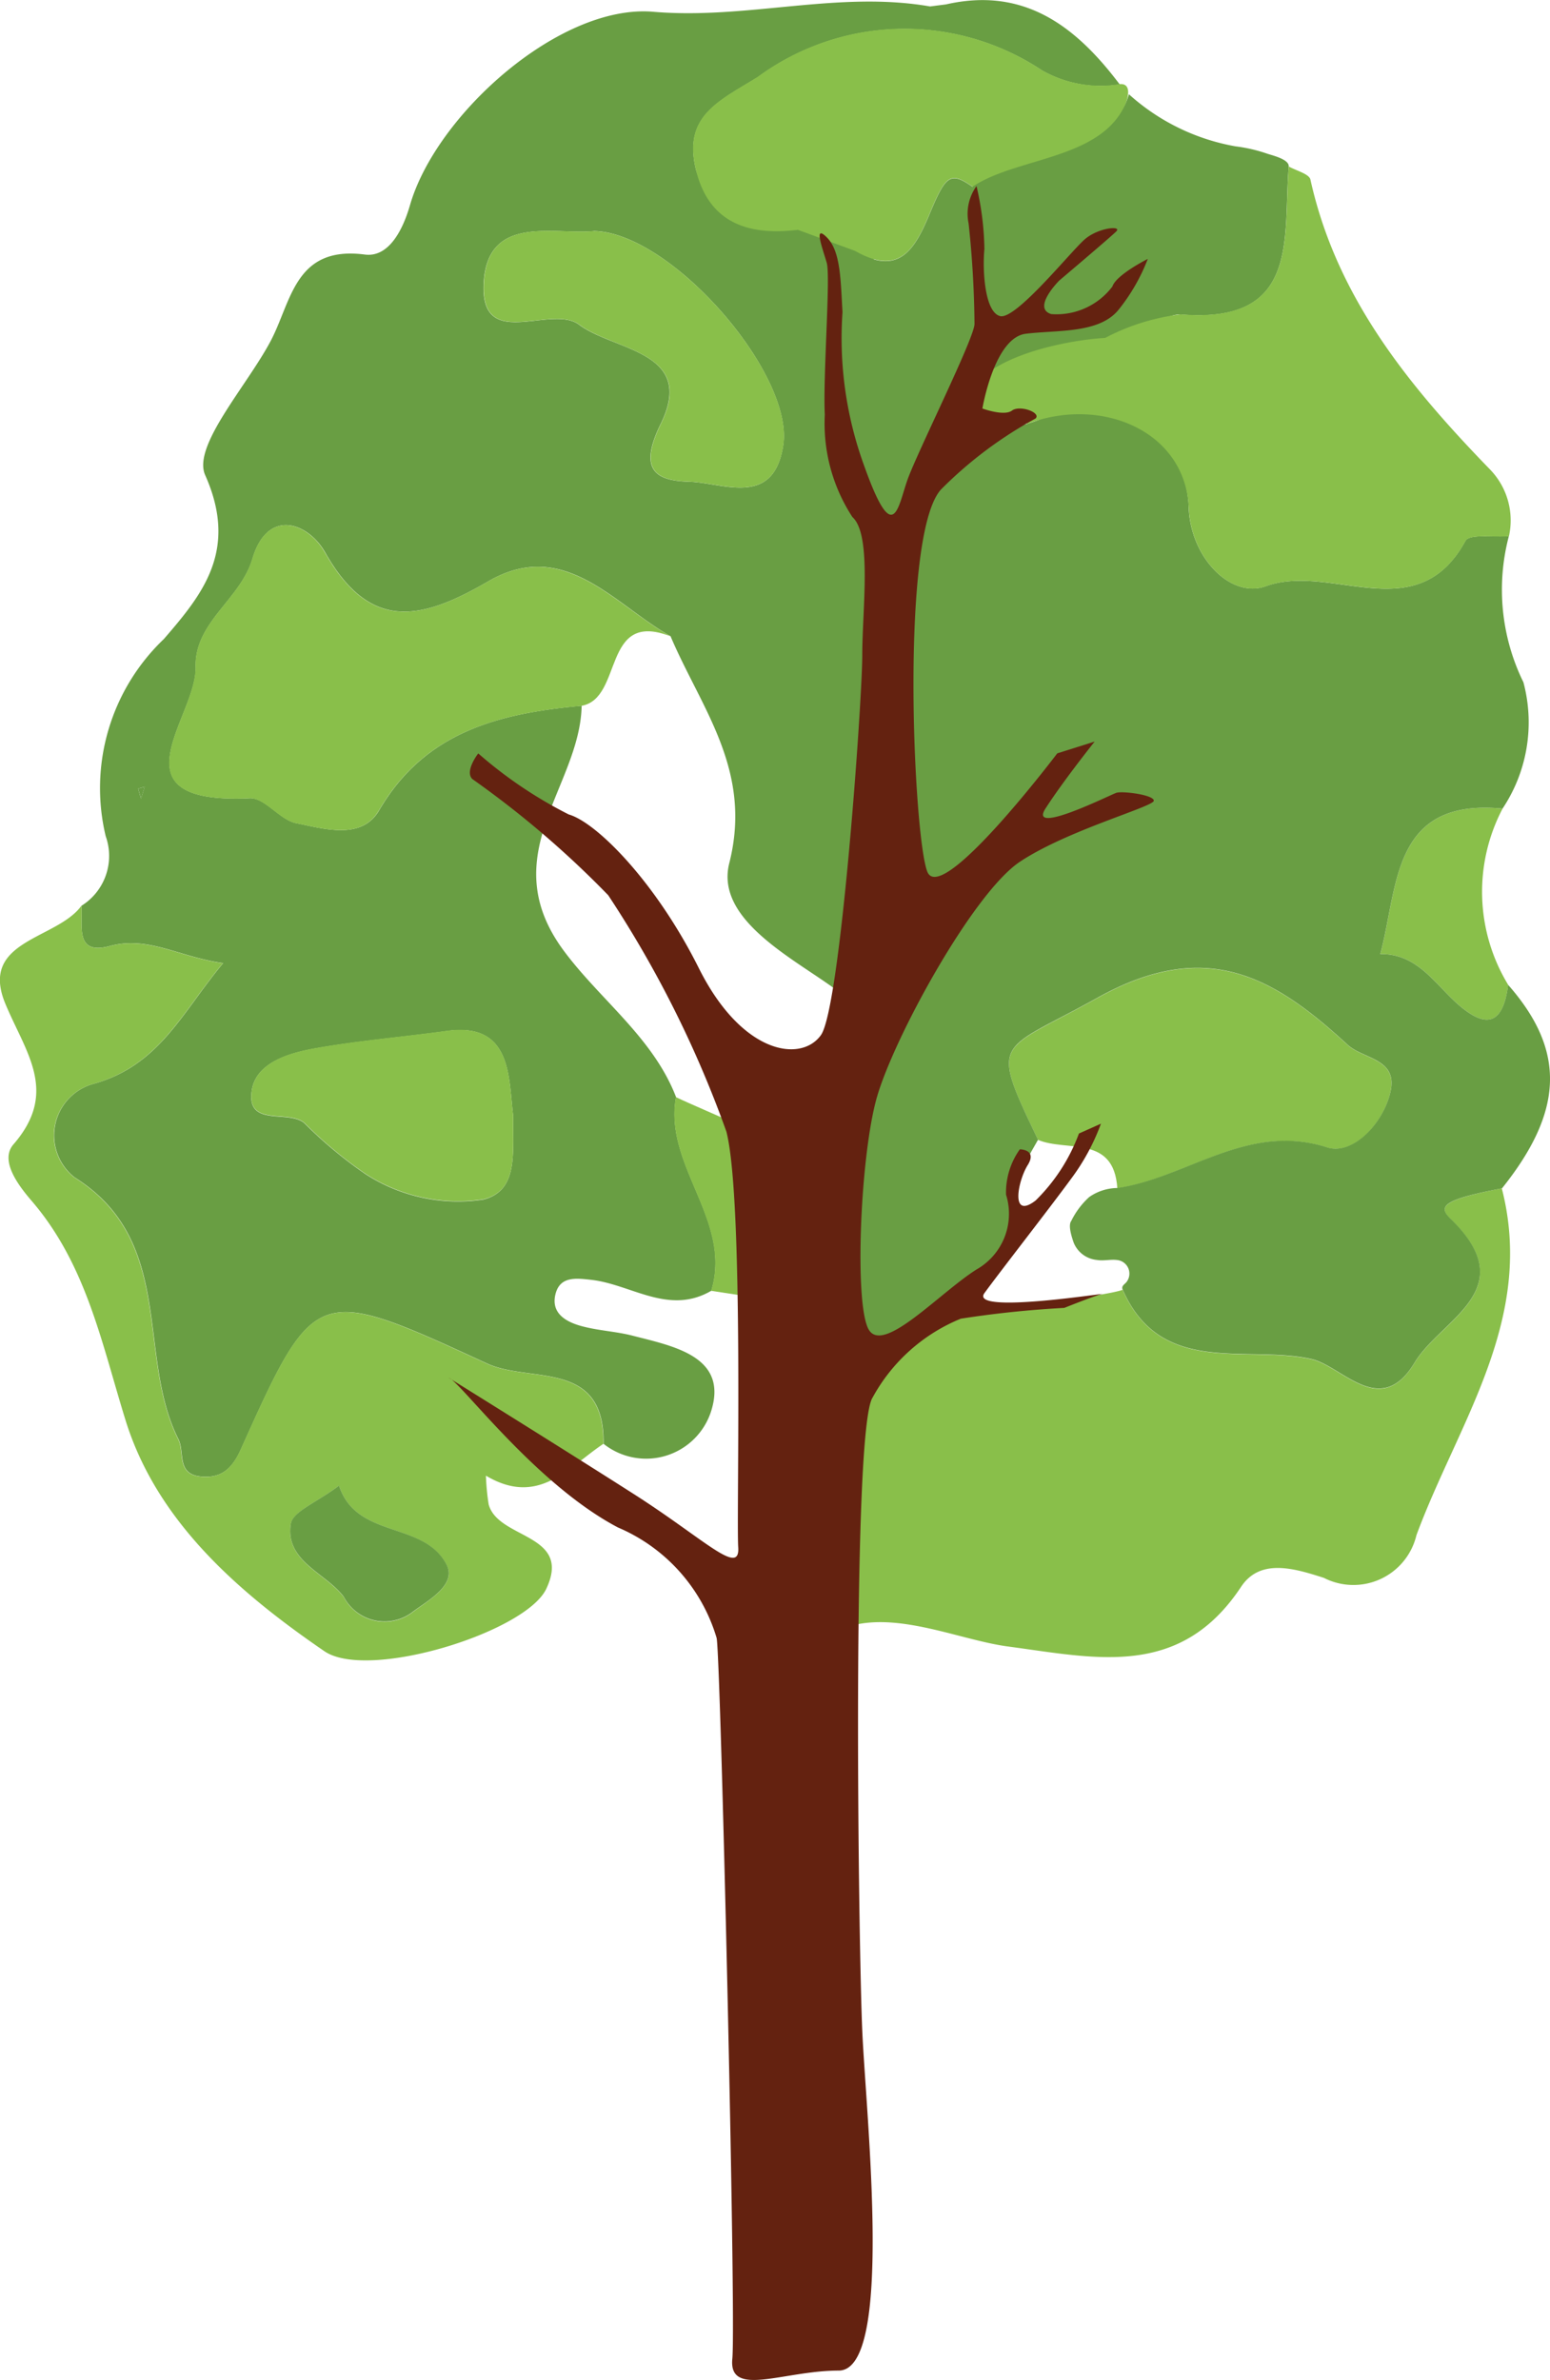 <svg xmlns="http://www.w3.org/2000/svg" width="36.322" height="55.761" viewBox="0 0 36.322 55.761"><path d="M419.628,394.3a1.376,1.376,0,0,0,.57-1.632,4.826,4.826,0,0,1,1.363-4.619c.905-1.048,1.754-2.079.967-3.843-.3-.682.966-2.071,1.532-3.133.493-.927.564-2.247,2.211-2.032.558.072.888-.57,1.057-1.156.613-2.126,3.516-4.72,5.7-4.532,2.2.188,4.325-.5,6.488-.125l.374-.048c1.838-.419,3.05.521,4.07,1.875a2.779,2.779,0,0,1-1.825-.33,5.809,5.809,0,0,0-6.658.162c-.919.565-1.735.913-1.455,2.131.293,1.28,2.887,1.5,4.066,1.355.626,2.69-1.627,4.572.4,7.007.283.339-.229,2.313-.294,2.86-.3,2.55-.455,5.553-.783,8.1-.964-.747-2.95-1.67-2.6-3.042.552-2.181-.659-3.622-1.377-5.315-1.333-.753-2.492-2.319-4.276-1.283-1.551.9-2.758,1.2-3.82-.684-.4-.7-1.347-1.04-1.7.149-.284.966-1.359,1.481-1.332,2.547.029,1.164-2.05,3.221,1.271,3.067.35-.016.7.506,1.085.584.663.134,1.535.4,1.943-.3,1.087-1.861,2.837-2.273,4.746-2.451-.036,1.9-2.075,3.509-.415,5.745.854,1.15,2.091,2.033,2.627,3.423-.294,1.616,1.329,2.884.827,4.538-1,.585-1.882-.154-2.82-.256-.347-.038-.738-.093-.837.356-.095.431.252.625.588.721.4.114.828.129,1.232.234.946.244,2.221.481,1.84,1.742a1.6,1.6,0,0,1-2.529.789c.028-1.988-1.715-1.413-2.732-1.882-4.014-1.849-4.027-1.852-5.769,2.018-.209.465-.471.677-.937.63-.576-.058-.368-.566-.525-.877-.987-1.958-.048-4.635-2.432-6.131a1.251,1.251,0,0,1,.435-2.189c1.552-.428,2.076-1.669,3.046-2.831-1.044-.146-1.751-.644-2.657-.4C419.458,395.468,419.668,394.746,419.628,394.3Zm12.006-15.808c-.934.09-2.488-.4-2.578,1.209-.092,1.639,1.576.489,2.237.985.819.615,2.749.617,1.911,2.322-.54,1.1-.1,1.333.669,1.355.788.023,1.971.614,2.2-.844C436.342,381.849,433.448,378.517,431.634,378.49Zm-1.887,20.724c-.114-.857-.011-2.2-1.553-1.983-1.028.142-2.068.227-3.088.408-.591.105-1.389.324-1.486.992-.126.86.842.441,1.227.753a10.069,10.069,0,0,0,1.44,1.2,3.982,3.982,0,0,0,2.766.595C429.886,400.965,429.727,400.071,429.747,399.215Zm-8.722-7.426.087-.28-.155.044Z" transform="translate(-417.721 -373.077)" fill="#699e43"/><path d="M446.147,413.345c.4-.12,3.657-.48,4.069-.643.9,2.047,2.9,1.288,4.42,1.626.726.161,1.621,1.418,2.421.085.613-1.022,2.558-1.707.844-3.369-.311-.3-.166-.451,1.2-.72.792,3.07-1.025,5.492-2,8.128a1.518,1.518,0,0,1-2.167,1c-.7-.225-1.495-.465-1.942.209-1.43,2.158-3.4,1.673-5.448,1.4-1.1-.143-2.517-.8-3.684-.49.179-1.319-1.117-3.194.3-4.19C443.933,414.791,444.98,414.053,446.147,413.345Z" transform="translate(-423.909 -382.483)" fill="#89bf4a"/><path d="M419.2,401.467c.04.448-.17,1.17.659.946.907-.244,1.613.253,2.657.4-.97,1.162-1.494,2.4-3.046,2.831a1.251,1.251,0,0,0-.435,2.189c2.384,1.5,1.446,4.172,2.432,6.131.157.311-.051.819.525.877.466.047.727-.165.937-.63,1.742-3.87,1.755-3.867,5.769-2.018,1.017.469,2.76-.105,2.732,1.882-.827.553-1.517,1.478-2.751.745a5.449,5.449,0,0,0,.064.673c.223.823,1.964.676,1.351,1.976-.479,1.019-4.177,2.163-5.2,1.464-2.006-1.375-3.924-3.035-4.661-5.415-.563-1.815-.919-3.647-2.2-5.137-.315-.366-.753-.946-.425-1.324,1.069-1.233.282-2.152-.193-3.3C416.8,402.266,418.622,402.264,419.2,401.467Zm6.036,13.587c-.517.392-1.085.606-1.13.9-.134.879.807,1.139,1.24,1.707a1.08,1.08,0,0,0,1.627.348c.355-.268,1.028-.632.783-1.1C427.222,415.874,425.652,416.316,425.235,415.054Z" transform="translate(-417.292 -380.246)" fill="#89bf4a"/><path d="M446.166,377.952c-.12-.028-.24-.06-.358-.1-.739-.548-.814-.578-1.253.478-.366.882-.741,1.425-1.745.851l-1.334-.491c-1.18.144-2.109-.17-2.4-1.45-.28-1.218.536-1.566,1.455-2.131a5.809,5.809,0,0,1,6.658-.162,2.777,2.777,0,0,0,1.825.33c.268-.028.211.272.153.43a2.258,2.258,0,0,1-.567.858,4.223,4.223,0,0,1-1.107.7A10.388,10.388,0,0,0,446.166,377.952Z" transform="translate(-422.779 -373.305)" fill="#89bf4a"/><path d="M447.5,378.194c1.088-.729,3.222-.616,3.658-2.163a5.034,5.034,0,0,0,2.5,1.221,3.6,3.6,0,0,1,.745.173c.109.037.517.13.5.3-.136,1.666.28,3.7-2.535,3.466-.57-.046-2.866,1.642-3.456,1.837C445.374,384.5,446.87,380.407,447.5,378.194Z" transform="translate(-424.704 -373.823)" fill="#699e43"/><path d="M460.563,401.827c.425-1.582.258-3.663,2.866-3.412a4.191,4.191,0,0,0,.131,4.129c-.111.879-.474,1.074-1.177.455-.547-.481-.954-1.191-1.824-1.176Z" transform="translate(-428.218 -379.47)" fill="#89bf4a"/><path d="M439.885,408.1c.814,1.316.348,2.529.191,4.023l-.781-.119c.5-1.655-1.121-2.923-.827-4.539C438.743,407.6,439.61,407.966,439.885,408.1Z" transform="translate(-422.63 -381.761)" fill="#89bf4a"/><path d="M432.256,393.77c-1.91.178-3.66.59-4.746,2.451-.407.7-1.28.431-1.943.3-.388-.078-.736-.6-1.085-.584-3.32.154-1.242-1.9-1.271-3.067-.027-1.067,1.048-1.582,1.332-2.547.35-1.189,1.3-.853,1.7-.149,1.062,1.883,2.269,1.585,3.82.684,1.784-1.037,2.943.53,4.277,1.282C432.729,391.516,433.244,393.6,432.256,393.77Z" transform="translate(-418.631 -377.233)" fill="#89bf4a"/><path d="M435.034,380.318c1.814.027,4.708,3.359,4.442,5.027-.232,1.458-1.416.867-2.2.844-.771-.022-1.209-.257-.669-1.355.839-1.7-1.091-1.706-1.911-2.322-.661-.5-2.329.654-2.237-.985C432.545,379.917,434.1,380.407,435.034,380.318Z" transform="translate(-421.12 -374.904)" fill="#89bf4a"/><path d="M431.308,407.367c-.02.856.138,1.751-.694,1.961a3.982,3.982,0,0,1-2.766-.595,10.072,10.072,0,0,1-1.44-1.2c-.385-.312-1.353.108-1.227-.753.1-.668.895-.887,1.486-.992,1.02-.182,2.06-.266,3.088-.408C431.3,405.172,431.194,406.511,431.308,407.367Z" transform="translate(-419.281 -381.23)" fill="#89bf4a"/><path d="M421.69,398.016l-.068-.235.155-.044Z" transform="translate(-418.385 -379.304)" fill="#699e43"/><path d="M451.463,408.579c-.082-1.257-1.182-.848-1.858-1.133-1.15-2.4-.941-2.026,1.392-3.326,2.56-1.425,4.141-.484,5.861,1.1.373.345,1.2.318,1,1.128-.186.764-.9,1.461-1.473,1.279C454.5,407.026,453.107,408.34,451.463,408.579Z" transform="translate(-425.28 -380.739)" fill="#89bf4a"/><path d="M460.526,402.982l-.1.18.1-.176Z" transform="translate(-428.185 -380.629)" fill="#89bf4a"/><path d="M459.232,404.136c1.452-1.815,1.495-3.229.143-4.767-.111.879-.474,1.074-1.177.455-.546-.481-.953-1.188-1.819-1.176.425-1.582.259-3.659,2.865-3.408a3.638,3.638,0,0,0,.489-2.96,4.923,4.923,0,0,1-.341-3.424c-.351.031-.925-.061-1.018.111-1.145,2.092-3.145.506-4.674,1.061-.819.3-1.762-.66-1.81-1.832a2.463,2.463,0,0,0-3.493-2.18c.445.117-1.145.327-1.816.8-2.04,1.448-2.261,7.773-1.138,9.784.522.936,1.384.2,1.933-.453a36.163,36.163,0,0,0-2.364,4.176,13.9,13.9,0,0,0-.862,7.446c1.482.088,2.586-1.255,3.415-2.062.358-2.093.469-2.122.794-2.709-1.15-2.4-.941-2.027,1.392-3.326,2.56-1.425,4.142-.483,5.861,1.1.373.345,1.2.318,1,1.128-.187.764-.905,1.461-1.473,1.279-1.881-.6-3.278.712-4.923.95a1.171,1.171,0,0,0-.658.212,1.85,1.85,0,0,0-.419.557c-.078.1,0,.351.055.511a.652.652,0,0,0,.546.406c.168.03.35-.029.52.01a.32.32,0,0,1,.182.493c-.041.064-.141.1-.1.192.9,2.047,2.9,1.287,4.42,1.625.726.161,1.621,1.418,2.421.085.613-1.023,2.558-1.707.844-3.37C457.716,404.553,457.861,404.4,459.232,404.136Z" transform="translate(-424.034 -376.295)" fill="#699e43"/><path d="M443.925,380.369c1,.574,1.378.031,1.745-.851.439-1.056.514-1.026,1.253-.478a26.95,26.95,0,0,1-1.191,6.3c-.156.451-.325,1.6-.892,1.641-.785.058-1-1.254-1.107-1.692A7.88,7.88,0,0,1,443.925,380.369Z" transform="translate(-423.893 -374.488)" fill="#699e43"/><path d="M427.533,419.644c.416,1.262,1.987.82,2.52,1.85.245.472-.428.836-.783,1.1a1.08,1.08,0,0,1-1.627-.348c-.433-.567-1.375-.827-1.24-1.706C426.447,420.25,427.016,420.036,427.533,419.644Z" transform="translate(-419.589 -384.837)" fill="#699e43"/><path d="M449.056,384.321c-.954-.11-1.629-.389-1.229-.91.552-.718,2.166-1.049,3.044-1.1a5.129,5.129,0,0,1,1.767-.552c2.815.229,2.4-1.8,2.535-3.465.176.1.478.174.508.307.611,2.764,2.311,4.838,4.216,6.8a1.713,1.713,0,0,1,.436,1.556c-.351.03-.925-.061-1.018.111-1.145,2.091-3.145.5-4.675,1.061-.819.3-1.761-.661-1.81-1.833C452.755,384.507,450.805,383.664,449.056,384.321Z" transform="translate(-424.973 -374.394)" fill="#89bf4a"/><path d="M431.361,406.831c.277.093,2.03,2.492,3.968,3.508a4.071,4.071,0,0,1,2.308,2.584c.092.277.461,15.968.369,16.891s1.2.277,2.492.277.646-5.907.554-7.938-.253-14.122.242-14.861a4.134,4.134,0,0,1,2.065-1.846,24.012,24.012,0,0,1,2.426-.253s.692-.277.877-.323-3.118.484-2.748-.024,1.523-1.984,2.03-2.677a5.057,5.057,0,0,0,.7-1.292l-.516.231a4.273,4.273,0,0,1-1.015,1.569c-.6.462-.416-.461-.185-.83s-.185-.369-.185-.369a1.745,1.745,0,0,0-.323,1.061,1.5,1.5,0,0,1-.692,1.754c-.877.554-2.215,2.031-2.538,1.385s-.185-3.969.185-5.353,2.261-4.846,3.369-5.584,3.139-1.292,3.139-1.431-.738-.231-.878-.185-2.076,1.015-1.661.369,1.153-1.57,1.153-1.57l-.877.277s-2.723,3.6-3.046,2.769-.646-7.892.323-8.953a9.583,9.583,0,0,1,2.215-1.662c.138-.138-.369-.323-.554-.185s-.692-.049-.692-.049.277-1.659,1.015-1.751,1.708,0,2.169-.554a4.445,4.445,0,0,0,.692-1.2s-.738.369-.83.647a1.641,1.641,0,0,1-1.431.646c-.462-.138.185-.785.185-.785s1.2-1.015,1.338-1.153-.415-.093-.738.185-1.615,1.892-1.984,1.8-.416-1.108-.369-1.569a6.851,6.851,0,0,0-.185-1.477,1.112,1.112,0,0,0-.185.877,23.575,23.575,0,0,1,.138,2.354c0,.323-1.339,3-1.569,3.646s-.324,1.616-1.016-.323a8.713,8.713,0,0,1-.508-3.6c-.046-.784-.046-1.431-.369-1.754s-.092.277,0,.6-.092,2.677-.046,3.554a4.01,4.01,0,0,0,.647,2.4c.461.415.231,2.169.231,3.231s-.508,8.261-.969,8.907-1.846.461-2.861-1.569-2.4-3.415-3.046-3.6a10.164,10.164,0,0,1-2.123-1.431s-.324.415-.139.6a22.488,22.488,0,0,1,3.185,2.723,25.762,25.762,0,0,1,2.769,5.538c.416,1.615.231,9.046.277,9.738s-.785-.185-2.446-1.246S431.361,406.831,431.361,406.831Z" transform="translate(-420.845 -374.55)" fill="#642210"/></svg>